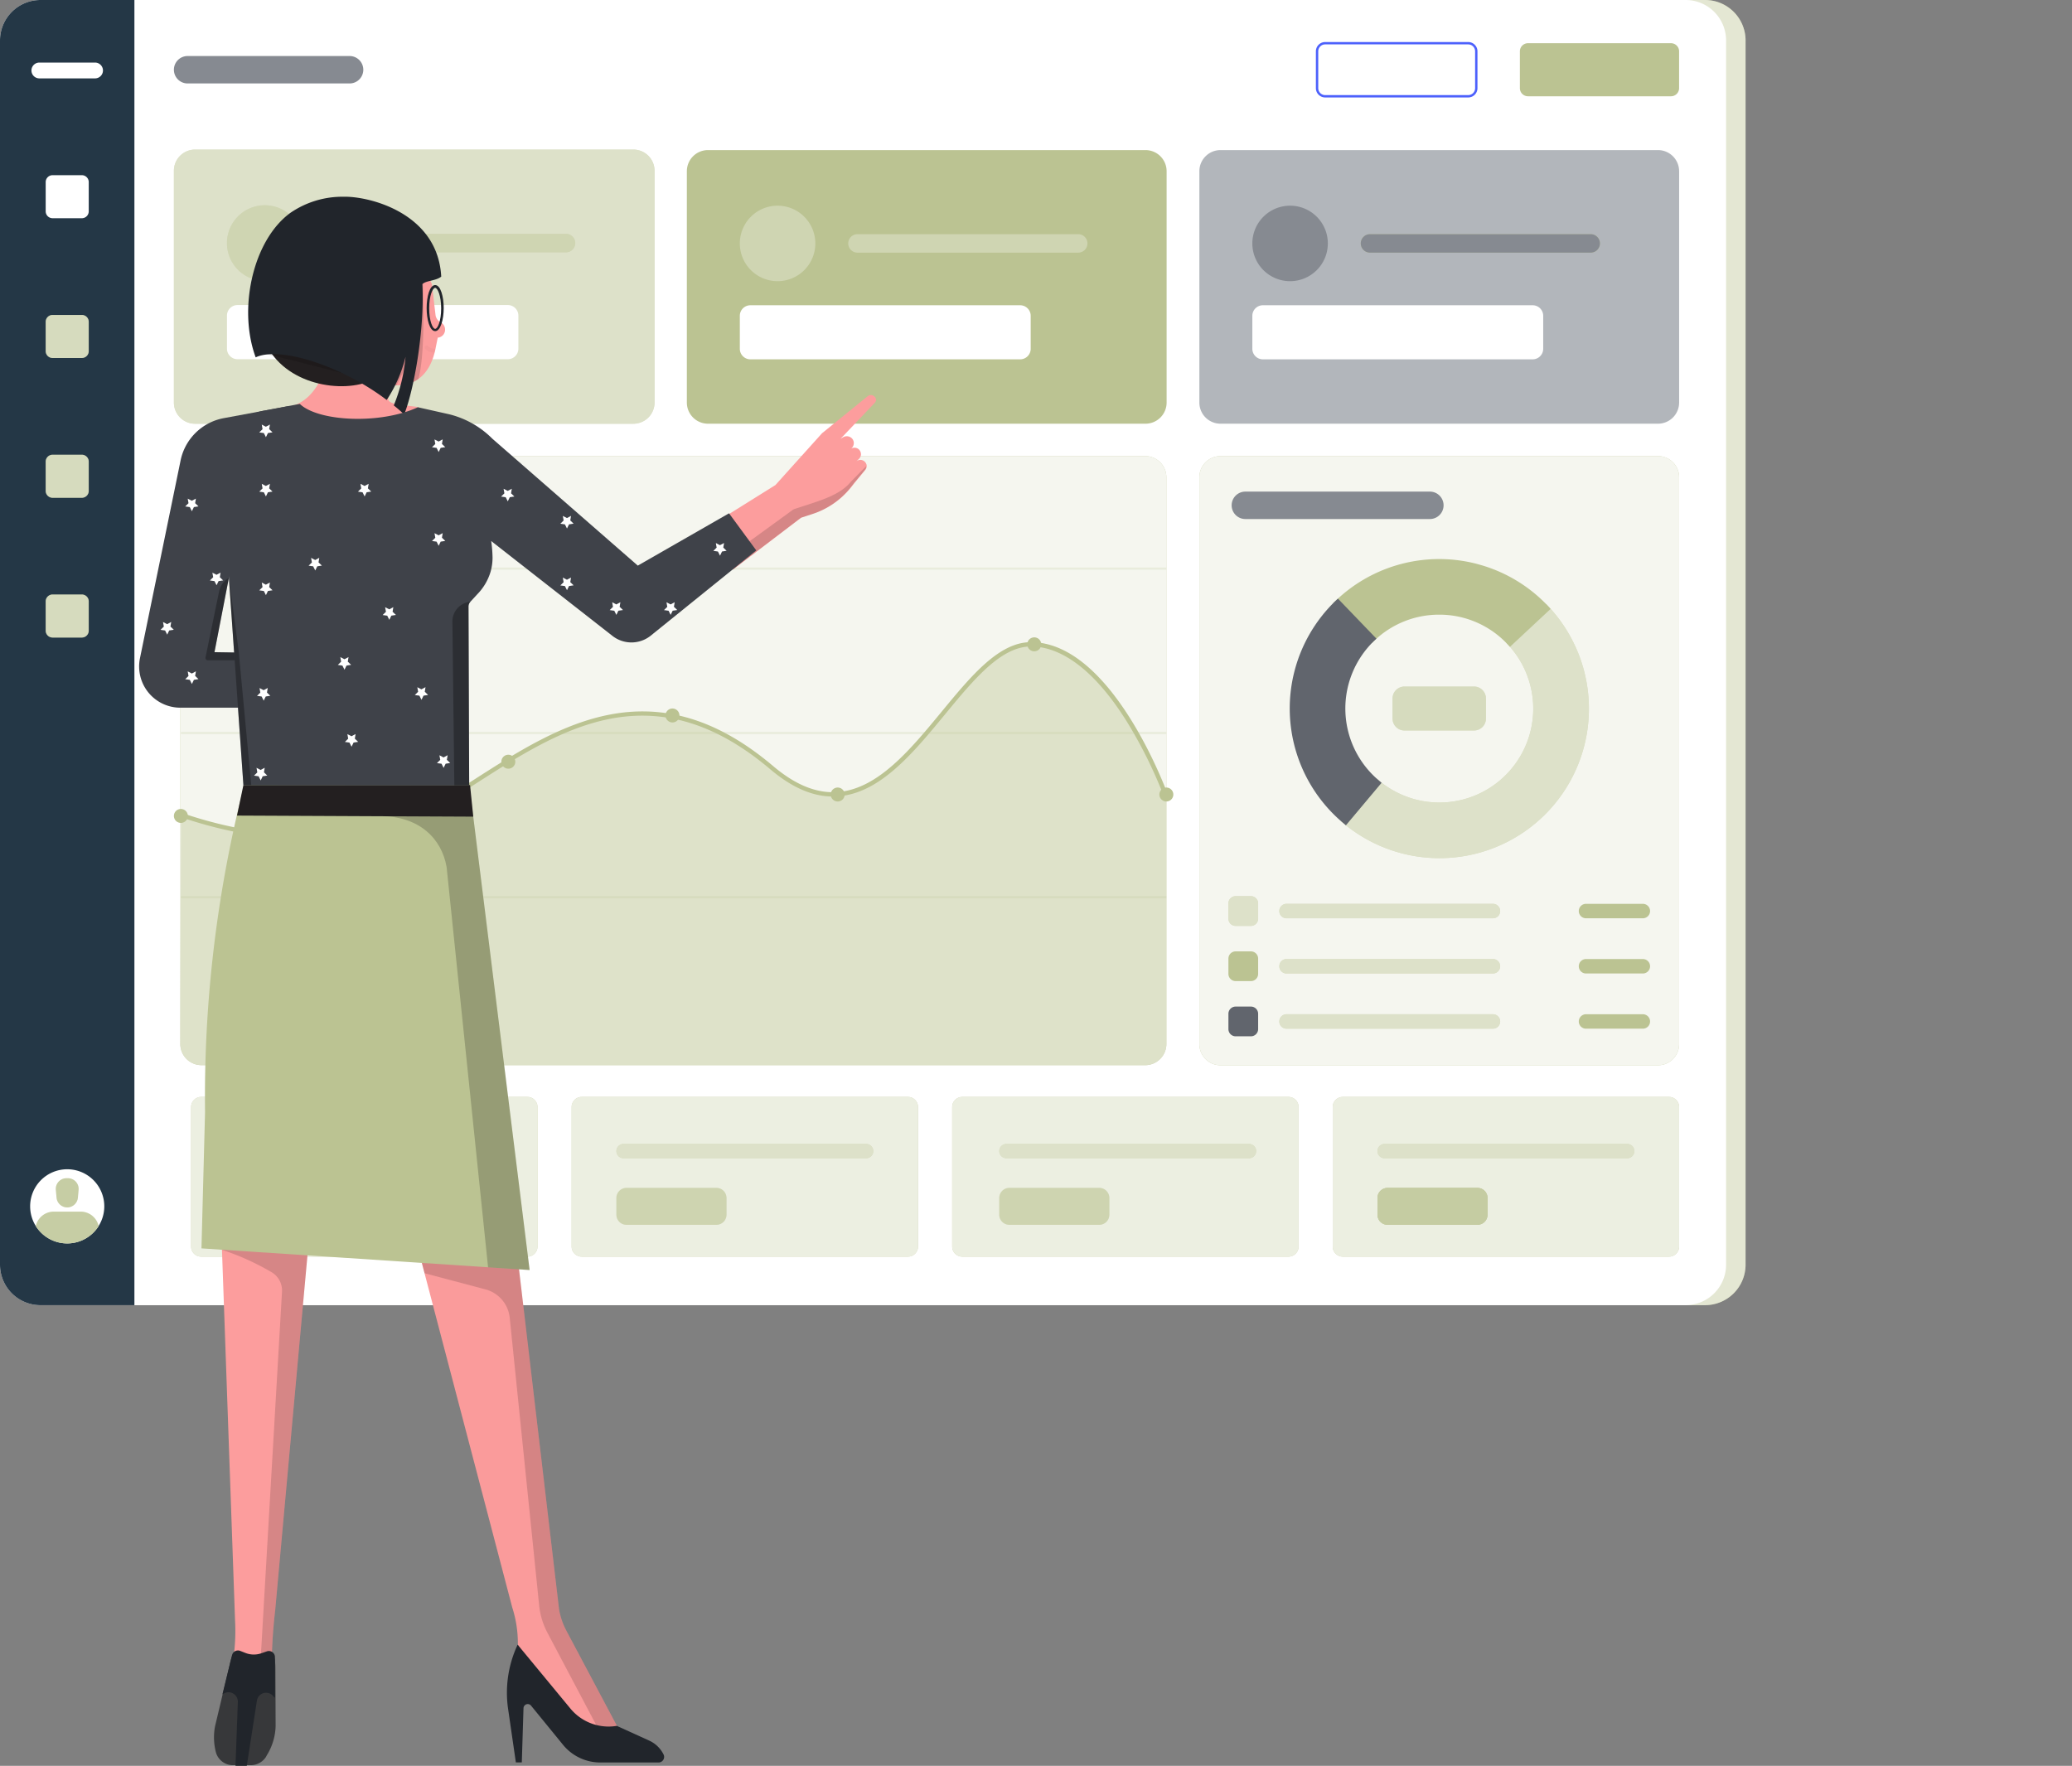 <svg xmlns="http://www.w3.org/2000/svg" width="879.32" height="749.46" viewBox="0 0 879.32 749.46">
  <rect x="0" y="0" width="879.32" height="749.46" fill="#808080" stroke="none"/>
  <g id="Group_15" data-name="Group 15" transform="translate(-314.232 -3982.434)">
    <g id="Complex_dashboard" data-name="Complex dashboard" transform="translate(-109.088 3671.684)">
      <path id="Path_51" data-name="Path 51" d="M925.87,989.12h0Z" fill="#b2b6bb"/>
      <path id="Path_60" data-name="Path 60" d="M1246.49,1059.51h0Z" fill="#dadddf"/>
      <path id="Path_84" data-name="Path 84" d="M1146.93,310.75H448.77a17.18,17.18,0,0,0-17.18,17.18V847.51a17.18,17.18,0,0,0,17.18,17.18h698.16a17.179,17.179,0,0,0,17.18-17.18V327.93A17.179,17.179,0,0,0,1146.93,310.75Z" fill="#bbc392"/>
      <path id="Path_85" data-name="Path 85" d="M1146.93,310.75H448.77a17.18,17.18,0,0,0-17.18,17.18V847.51a17.18,17.18,0,0,0,17.18,17.18h698.16a17.179,17.179,0,0,0,17.18-17.18V327.93A17.179,17.179,0,0,0,1146.93,310.75Z" fill="#fff" opacity="0.6"/>
      <path id="Path_86" data-name="Path 86" d="M1138.66,310.75H440.5a17.18,17.18,0,0,0-17.18,17.18V847.51a17.18,17.18,0,0,0,17.18,17.18h698.16a17.179,17.179,0,0,0,17.18-17.18V327.93A17.179,17.179,0,0,0,1138.66,310.75Z" fill="#fff"/>
      <path id="Path_87" data-name="Path 87" d="M440.5,310.75h39.86V864.7H440.5a17.18,17.18,0,0,1-17.18-17.18V327.93a17.18,17.18,0,0,1,17.18-17.18Z" fill="#243746"/>
      <path id="Path_88" data-name="Path 88" d="M463.66,337.309H440.02a3.355,3.355,0,1,0,0,6.71h23.64a3.355,3.355,0,1,0,0-6.71Z" fill="#fff"/>
      <path id="Path_89" data-name="Path 89" d="M458.05,385.1H445.64a2.93,2.93,0,0,0-2.93,2.93v12.41a2.93,2.93,0,0,0,2.93,2.93h12.41a2.93,2.93,0,0,0,2.93-2.93V388.03A2.93,2.93,0,0,0,458.05,385.1Z" fill="#fff"/>
      <path id="Path_90" data-name="Path 90" d="M458.05,444.42H445.64a2.93,2.93,0,0,0-2.93,2.93v12.41a2.93,2.93,0,0,0,2.93,2.93h12.41a2.93,2.93,0,0,0,2.93-2.93V447.35A2.93,2.93,0,0,0,458.05,444.42Z" fill="#bbc392"/>
      <path id="Path_91" data-name="Path 91" d="M458.05,503.75H445.64a2.93,2.93,0,0,0-2.93,2.93v12.41a2.93,2.93,0,0,0,2.93,2.93h12.41a2.93,2.93,0,0,0,2.93-2.93V506.68A2.93,2.93,0,0,0,458.05,503.75Z" fill="#bbc392"/>
      <path id="Path_92" data-name="Path 92" d="M458.05,563.068H445.64a2.93,2.93,0,0,0-2.93,2.93v12.41a2.93,2.93,0,0,0,2.93,2.93h12.41a2.93,2.93,0,0,0,2.93-2.93V566A2.93,2.93,0,0,0,458.05,563.068Z" fill="#bbc392"/>
      <path id="Path_93" data-name="Path 93" d="M458.05,444.42H445.64a2.93,2.93,0,0,0-2.93,2.93v12.41a2.93,2.93,0,0,0,2.93,2.93h12.41a2.93,2.93,0,0,0,2.93-2.93V447.35A2.93,2.93,0,0,0,458.05,444.42Z" fill="#fff" opacity="0.4"/>
      <path id="Path_94" data-name="Path 94" d="M458.05,503.75H445.64a2.93,2.93,0,0,0-2.93,2.93v12.41a2.93,2.93,0,0,0,2.93,2.93h12.41a2.93,2.93,0,0,0,2.93-2.93V506.68A2.93,2.93,0,0,0,458.05,503.75Z" fill="#fff" opacity="0.4"/>
      <path id="Path_95" data-name="Path 95" d="M458.05,563.068H445.64a2.93,2.93,0,0,0-2.93,2.93v12.41a2.93,2.93,0,0,0,2.93,2.93h12.41a2.93,2.93,0,0,0,2.93-2.93V566A2.93,2.93,0,0,0,458.05,563.068Z" fill="#fff" opacity="0.4"/>
      <path id="Path_96" data-name="Path 96" d="M571.68,334.529H502.94a5.82,5.82,0,0,0,0,11.64h68.74a5.82,5.82,0,1,0,0-11.64Z" fill="#868a91"/>
      <path id="Path_97" data-name="Path 97" d="M1132.46,329.09h-60.69a3.44,3.44,0,0,0-3.44,3.44v15.64a3.44,3.44,0,0,0,3.44,3.44h60.69a3.44,3.44,0,0,0,3.44-3.44V332.53A3.44,3.44,0,0,0,1132.46,329.09Z" fill="#bbc392"/>
      <path id="Path_98" data-name="Path 98" d="M1046.39,329.09H985.7a3.44,3.44,0,0,0-3.44,3.44v15.64a3.44,3.44,0,0,0,3.44,3.44h60.689a3.44,3.44,0,0,0,3.44-3.44V332.53A3.44,3.44,0,0,0,1046.39,329.09Z" fill="none" stroke="#4d61fc" stroke-miterlimit="10" stroke-width="1"/>
      <path id="Path_99" data-name="Path 99" d="M467.58,822.745a15.735,15.735,0,1,0-15.735,15.735A15.735,15.735,0,0,0,467.58,822.745Z" fill="#fff"/>
      <path id="Path_100" data-name="Path 100" d="M451.85,823.208a4.552,4.552,0,0,1-4.53-4.12l-.3-3.27a4.54,4.54,0,0,1,4.52-5h.61a4.539,4.539,0,0,1,4.52,5l-.3,3.27a4.548,4.548,0,0,1-4.52,4.12Z" fill="#bbc392"/>
      <path id="Path_101" data-name="Path 101" d="M465.171,831.12a15.058,15.058,0,0,1-2.2,2.76,15.729,15.729,0,0,1-24.45-2.76,7.81,7.81,0,0,1,7.63-6.12h11.39a7.813,7.813,0,0,1,7.63,6.12Z" fill="#bbc392"/>
      <g id="Group_9" data-name="Group 9" opacity="0.4">
        <path id="Path_102" data-name="Path 102" d="M451.85,823.208a4.552,4.552,0,0,1-4.53-4.12l-.3-3.27a4.54,4.54,0,0,1,4.52-5h.61a4.539,4.539,0,0,1,4.52,5l-.3,3.27a4.548,4.548,0,0,1-4.52,4.12Z" fill="#fff" opacity="0.4"/>
        <path id="Path_103" data-name="Path 103" d="M465.171,831.118a15.058,15.058,0,0,1-2.2,2.76,15.729,15.729,0,0,1-24.45-2.76,7.81,7.81,0,0,1,7.63-6.12h11.39a7.813,7.813,0,0,1,7.63,6.12Z" fill="#fff" opacity="0.4"/>
      </g>
      <path id="Path_104" data-name="Path 104" d="M692.11,374.24h-186a8.99,8.99,0,0,0-8.99,8.99V481.6a8.99,8.99,0,0,0,8.99,8.99h186a8.99,8.99,0,0,0,8.99-8.99V383.23A8.99,8.99,0,0,0,692.11,374.24Z" fill="#bbc392"/>
      <path id="Path_105" data-name="Path 105" d="M692.11,374.24h-186a8.99,8.99,0,0,0-8.99,8.99V481.6a8.99,8.99,0,0,0,8.99,8.99h186a8.99,8.99,0,0,0,8.99-8.99V383.23A8.99,8.99,0,0,0,692.11,374.24Z" fill="#fff" opacity="0.5"/>
      <path id="Path_106" data-name="Path 106" d="M638.821,440.219H524.131a4.49,4.49,0,0,0-4.49,4.49v14.01a4.49,4.49,0,0,0,4.49,4.49h114.69a4.49,4.49,0,0,0,4.49-4.49v-14.01A4.49,4.49,0,0,0,638.821,440.219Z" fill="#fff"/>
      <path id="Path_107" data-name="Path 107" d="M663.51,409.988H569.67a3.93,3.93,0,0,0,0,7.86h93.84a3.93,3.93,0,0,0,0-7.86Z" fill="#bbc392"/>
      <path id="Path_108" data-name="Path 108" d="M663.51,409.988H569.67a3.93,3.93,0,0,0,0,7.86h93.84a3.93,3.93,0,0,0,0-7.86Z" fill="#fff" opacity="0.3"/>
      <path id="Path_109" data-name="Path 109" d="M535.691,429.969a16.05,16.05,0,1,0-16.05-16.05A16.05,16.05,0,0,0,535.691,429.969Z" fill="#bbc392"/>
      <path id="Path_110" data-name="Path 110" d="M535.691,429.969a16.05,16.05,0,1,0-16.05-16.05A16.05,16.05,0,0,0,535.691,429.969Z" fill="#fff" opacity="0.3"/>
      <path id="Path_111" data-name="Path 111" d="M909.441,374.449H723.781a8.97,8.97,0,0,0-8.97,8.97v98.19a8.97,8.97,0,0,0,8.97,8.97h185.66a8.97,8.97,0,0,0,8.97-8.97v-98.19A8.97,8.97,0,0,0,909.441,374.449Z" fill="#bbc392"/>
      <path id="Path_112" data-name="Path 112" d="M856.25,440.309H741.77a4.48,4.48,0,0,0-4.48,4.48v13.99a4.48,4.48,0,0,0,4.48,4.48H856.25a4.48,4.48,0,0,0,4.48-4.48v-13.99A4.48,4.48,0,0,0,856.25,440.309Z" fill="#fff"/>
      <path id="Path_113" data-name="Path 113" d="M880.891,410.139h-93.67a3.92,3.92,0,0,0,0,7.84h93.67a3.92,3.92,0,0,0,0-7.84Z" fill="#bbc392"/>
      <path id="Path_114" data-name="Path 114" d="M880.891,410.139h-93.67a3.92,3.92,0,0,0,0,7.84h93.67a3.92,3.92,0,0,0,0-7.84Z" fill="#fff" opacity="0.3"/>
      <path id="Path_115" data-name="Path 115" d="M753.31,430.089a16.02,16.02,0,1,0-16.02-16.02A16.02,16.02,0,0,0,753.31,430.089Z" fill="#bbc392"/>
      <path id="Path_116" data-name="Path 116" d="M753.31,430.089a16.02,16.02,0,1,0-16.02-16.02A16.02,16.02,0,0,0,753.31,430.089Z" fill="#fff" opacity="0.3"/>
      <path id="Path_117" data-name="Path 117" d="M1126.94,374.449H941.281a8.97,8.97,0,0,0-8.97,8.97v98.19a8.97,8.97,0,0,0,8.97,8.97H1126.94a8.973,8.973,0,0,0,8.97-8.97v-98.19A8.973,8.973,0,0,0,1126.94,374.449Z" fill="#b2b6bb"/>
      <path id="Path_118" data-name="Path 118" d="M1073.75,440.309H959.27a4.48,4.48,0,0,0-4.48,4.48v13.99a4.48,4.48,0,0,0,4.48,4.48h114.48a4.483,4.483,0,0,0,4.48-4.48v-13.99A4.482,4.482,0,0,0,1073.75,440.309Z" fill="#fff"/>
      <path id="Path_119" data-name="Path 119" d="M1098.39,410.139h-93.67a3.92,3.92,0,0,0,0,7.84h93.67a3.92,3.92,0,1,0,0-7.84Z" fill="#bbc392"/>
      <path id="Path_120" data-name="Path 120" d="M1098.39,410.139h-93.67a3.92,3.92,0,0,0,0,7.84h93.67a3.92,3.92,0,1,0,0-7.84Z" fill="#868a91"/>
      <path id="Path_121" data-name="Path 121" d="M970.81,430.089a16.02,16.02,0,1,0-16.02-16.02A16.02,16.02,0,0,0,970.81,430.089Z" fill="#868a91"/>
      <path id="Path_122" data-name="Path 122" d="M1126.94,504.33H941.281a8.97,8.97,0,0,0-8.97,8.97V753.9a8.97,8.97,0,0,0,8.97,8.97H1126.94a8.973,8.973,0,0,0,8.97-8.97V513.3A8.973,8.973,0,0,0,1126.94,504.33Z" fill="#bbc392"/>
      <path id="Path_123" data-name="Path 123" d="M1126.94,504.33H941.281a8.97,8.97,0,0,0-8.97,8.97V753.9a8.97,8.97,0,0,0,8.97,8.97H1126.94a8.973,8.973,0,0,0,8.97-8.97V513.3A8.973,8.973,0,0,0,1126.94,504.33Z" fill="#fff" opacity="0.85"/>
      <path id="Path_124" data-name="Path 124" d="M1080.47,568.18l-.92-1-17.24,16.09.92,1a39.85,39.85,0,0,1-54.64,57.82l-1-.87-15.079,18.11,1,.87a63.429,63.429,0,0,0,87-92Z" fill="#bbc392"/>
      <path id="Path_125" data-name="Path 125" d="M1080.47,568.18l-.92-1-17.24,16.09.92,1a39.85,39.85,0,0,1-54.64,57.82l-1-.87-15.079,18.11,1,.87a63.429,63.429,0,0,0,87-92Z" fill="#fff" opacity="0.5"/>
      <path id="Path_126" data-name="Path 126" d="M1080.47,568.179a63.242,63.242,0,0,0-28-17.42h0l-1.3-.37-1.28-.36a63.409,63.409,0,0,0-59.8,15.75l-1,.93,16.35,17,1-.94a39.636,39.636,0,0,1,27.64-11.14,39.566,39.566,0,0,1,29.11,12.66l.93,1,17.24-16.09Z" fill="#bbc392"/>
      <path id="Path_127" data-name="Path 127" d="M1008.59,642.088a39.892,39.892,0,0,1-2.13-59.34l1-.93-16.349-17-1,.94a63.4,63.4,0,0,0,3.39,94.42l1,.86L1009.63,643Z" fill="#61656d"/>
      <path id="Path_128" data-name="Path 128" d="M1048.86,602.139h-29.5a5.07,5.07,0,0,0-5.07,5.07v8.51a5.07,5.07,0,0,0,5.07,5.07h29.5a5.07,5.07,0,0,0,5.07-5.07v-8.51A5.07,5.07,0,0,0,1048.86,602.139Z" fill="#bbc392"/>
      <path id="Path_129" data-name="Path 129" d="M1048.86,602.139h-29.5a5.07,5.07,0,0,0-5.07,5.07v8.51a5.07,5.07,0,0,0,5.07,5.07h29.5a5.07,5.07,0,0,0,5.07-5.07v-8.51A5.07,5.07,0,0,0,1048.86,602.139Z" fill="#fff" opacity="0.4"/>
      <path id="Path_130" data-name="Path 130" d="M647.14,776.309H508.71a4.29,4.29,0,0,0-4.29,4.29v59.21a4.29,4.29,0,0,0,4.29,4.29H647.14a4.29,4.29,0,0,0,4.29-4.29V780.6A4.29,4.29,0,0,0,647.14,776.309Z" fill="#bbc392"/>
      <path id="Path_131" data-name="Path 131" d="M808.63,776.309H670.2a4.29,4.29,0,0,0-4.29,4.29v59.21a4.29,4.29,0,0,0,4.29,4.29H808.63a4.29,4.29,0,0,0,4.29-4.29V780.6A4.29,4.29,0,0,0,808.63,776.309Z" fill="#bbc392"/>
      <path id="Path_132" data-name="Path 132" d="M970.13,776.309H831.7a4.29,4.29,0,0,0-4.29,4.29v59.21a4.29,4.29,0,0,0,4.29,4.29H970.13a4.29,4.29,0,0,0,4.29-4.29V780.6A4.29,4.29,0,0,0,970.13,776.309Z" fill="#bbc392"/>
      <path id="Path_133" data-name="Path 133" d="M1131.62,776.309H993.19a4.29,4.29,0,0,0-4.29,4.29v59.21a4.29,4.29,0,0,0,4.29,4.29h138.43a4.29,4.29,0,0,0,4.29-4.29V780.6A4.289,4.289,0,0,0,1131.62,776.309Z" fill="#bbc392"/>
      <g id="Group_10" data-name="Group 10" opacity="0.85">
        <path id="Path_134" data-name="Path 134" d="M647.14,776.309H508.71a4.29,4.29,0,0,0-4.29,4.29v59.21a4.29,4.29,0,0,0,4.29,4.29H647.14a4.29,4.29,0,0,0,4.29-4.29V780.6A4.29,4.29,0,0,0,647.14,776.309Z" fill="#fff" opacity="0.85"/>
      </g>
      <g id="Group_11" data-name="Group 11" opacity="0.85">
        <path id="Path_135" data-name="Path 135" d="M808.63,776.309H670.2a4.29,4.29,0,0,0-4.29,4.29v59.21a4.29,4.29,0,0,0,4.29,4.29H808.63a4.29,4.29,0,0,0,4.29-4.29V780.6A4.29,4.29,0,0,0,808.63,776.309Z" fill="#fff" opacity="0.85"/>
      </g>
      <g id="Group_12" data-name="Group 12" opacity="0.85">
        <path id="Path_136" data-name="Path 136" d="M970.13,776.309H831.7a4.29,4.29,0,0,0-4.29,4.29v59.21a4.29,4.29,0,0,0,4.29,4.29H970.13a4.29,4.29,0,0,0,4.29-4.29V780.6A4.29,4.29,0,0,0,970.13,776.309Z" fill="#fff" opacity="0.85"/>
      </g>
      <g id="Group_13" data-name="Group 13" opacity="0.85">
        <path id="Path_137" data-name="Path 137" d="M1131.62,776.309H993.19a4.29,4.29,0,0,0-4.29,4.29v59.21a4.29,4.29,0,0,0,4.29,4.29h138.43a4.29,4.29,0,0,0,4.29-4.29V780.6A4.289,4.289,0,0,0,1131.62,776.309Z" fill="#fff" opacity="0.85"/>
      </g>
      <path id="Path_138" data-name="Path 138" d="M909.33,504.33H508.83a8.97,8.97,0,0,0-8.97,8.97V753.84a8.97,8.97,0,0,0,8.97,8.97h400.5a8.97,8.97,0,0,0,8.97-8.97V513.3A8.97,8.97,0,0,0,909.33,504.33Z" fill="#bbc392"/>
      <path id="Path_139" data-name="Path 139" d="M909.33,504.33H508.83a8.97,8.97,0,0,0-8.97,8.97V753.84a8.97,8.97,0,0,0,8.97,8.97h400.5a8.97,8.97,0,0,0,8.97-8.97V513.3A8.97,8.97,0,0,0,909.33,504.33Z" fill="#fff" opacity="0.85"/>
      <path id="Path_140" data-name="Path 140" d="M918.3,691.109H500.08v.91H918.3Z" fill="#bbc392" opacity="0.2"/>
      <path id="Path_141" data-name="Path 141" d="M918.3,621.379H500.08v.91H918.3Z" fill="#bbc392" opacity="0.2"/>
      <path id="Path_142" data-name="Path 142" d="M918.3,551.639H500.08v.91H918.3Z" fill="#bbc392" opacity="0.2"/>
      <path id="Path_143" data-name="Path 143" d="M500.08,656.619s59.17,22.06,101.29,0,87.59-72.4,149.44-20.06c51.44,43.54,75.89-52.34,110-52.34s57.5,64.7,57.5,64.7v104.92a9,9,0,0,1-9,9H508.84a9,9,0,0,1-9-9Z" fill="#bbc392" opacity="0.4"/>
      <path id="Path_144" data-name="Path 144" d="M556.211,667.329a158.6,158.6,0,0,1-21.41-1.53,182.76,182.76,0,0,1-35-8.33l.64-1.71a181.8,181.8,0,0,0,34.65,8.24c18.16,2.49,44.32,3.1,65.86-8.18,7.86-4.12,15.74-9.16,24.07-14.5,35.45-22.69,75.62-48.41,126.38-5.45,9.72,8.22,18.84,11.82,27.9,11,16.81-1.51,30.45-18.07,43.65-34.08,12.5-15.16,24.3-29.49,37.85-29.49,34.34,0,57.39,62.65,58.36,65.31l-1.72.62a193.587,193.587,0,0,0-15.9-32.2c-16.49-26.37-31.26-31.9-40.74-31.9-12.69,0-24.22,14-36.44,28.83-13.43,16.3-27.32,33.15-44.9,34.73-9.55.86-19.13-2.88-29.24-11.43-22.22-18.81-44.22-25.86-67.38-21.54-20.41,3.81-38.93,15.67-56.83,27.13-8.37,5.36-16.28,10.42-24.21,14.57C592.491,662.3,577.681,667.329,556.211,667.329Z" fill="#bbc392"/>
      <path id="Path_145" data-name="Path 145" d="M708.7,617.379a2.96,2.96,0,1,0-2.96-2.96A2.96,2.96,0,0,0,708.7,617.379Z" fill="#bbc392"/>
      <path id="Path_146" data-name="Path 146" d="M778.82,650.92a2.96,2.96,0,1,0-2.96-2.96A2.96,2.96,0,0,0,778.82,650.92Z" fill="#bbc392"/>
      <path id="Path_147" data-name="Path 147" d="M862.24,587.18a2.96,2.96,0,1,0-2.96-2.96A2.96,2.96,0,0,0,862.24,587.18Z" fill="#bbc392"/>
      <path id="Path_148" data-name="Path 148" d="M639.05,637a2.96,2.96,0,1,0-2.96-2.96A2.96,2.96,0,0,0,639.05,637Z" fill="#bbc392"/>
      <path id="Path_149" data-name="Path 149" d="M569.6,668.619a2.96,2.96,0,1,0-2.96-2.96A2.96,2.96,0,0,0,569.6,668.619Z" fill="#bbc392"/>
      <path id="Path_150" data-name="Path 150" d="M500.08,660.01a2.96,2.96,0,1,0-2.96-2.96A2.96,2.96,0,0,0,500.08,660.01Z" fill="#bbc392"/>
      <path id="Path_151" data-name="Path 151" d="M918.3,650.92a2.96,2.96,0,1,0-2.96-2.96A2.96,2.96,0,0,0,918.3,650.92Z" fill="#bbc392"/>
      <path id="Path_152" data-name="Path 152" d="M643.271,519.4H518.341a5.82,5.82,0,0,0,0,11.64h124.93a5.82,5.82,0,0,0,0-11.64Z" fill="#868a91"/>
      <path id="Path_153" data-name="Path 153" d="M1030.13,519.4h-78.3a5.82,5.82,0,0,0,0,11.64h78.3a5.82,5.82,0,0,0,0-11.64Z" fill="#868a91"/>
      <path id="Path_154" data-name="Path 154" d="M954.2,691.109h-6.51a3.05,3.05,0,0,0-3.05,3.05v6.51a3.049,3.049,0,0,0,3.05,3.05h6.51a3.05,3.05,0,0,0,3.05-3.05v-6.51A3.051,3.051,0,0,0,954.2,691.109Z" fill="#bbc392"/>
      <path id="Path_155" data-name="Path 155" d="M954.2,691.109h-6.51a3.05,3.05,0,0,0-3.05,3.05v6.51a3.049,3.049,0,0,0,3.05,3.05h6.51a3.05,3.05,0,0,0,3.05-3.05v-6.51A3.051,3.051,0,0,0,954.2,691.109Z" fill="#fff" opacity="0.5"/>
      <path id="Path_156" data-name="Path 156" d="M954.2,714.539h-6.51a3.05,3.05,0,0,0-3.05,3.05v6.51a3.049,3.049,0,0,0,3.05,3.05h6.51a3.05,3.05,0,0,0,3.05-3.05v-6.51A3.051,3.051,0,0,0,954.2,714.539Z" fill="#bbc392"/>
      <path id="Path_157" data-name="Path 157" d="M954.2,737.969h-6.51a3.049,3.049,0,0,0-3.05,3.05v6.51a3.05,3.05,0,0,0,3.05,3.05h6.51a3.051,3.051,0,0,0,3.05-3.05v-6.51A3.05,3.05,0,0,0,954.2,737.969Z" fill="#61656d"/>
      <path id="Path_158" data-name="Path 158" d="M1056.9,694.359H969.3a3.06,3.06,0,0,0-3.06,3.06v.01a3.06,3.06,0,0,0,3.06,3.06h87.6a3.06,3.06,0,0,0,3.06-3.06v-.01A3.06,3.06,0,0,0,1056.9,694.359Z" fill="#bbc392"/>
      <path id="Path_159" data-name="Path 159" d="M1056.9,717.789H969.3a3.06,3.06,0,0,0-3.06,3.06v.01a3.06,3.06,0,0,0,3.06,3.06h87.6a3.06,3.06,0,0,0,3.06-3.06v-.01A3.06,3.06,0,0,0,1056.9,717.789Z" fill="#bbc392"/>
      <path id="Path_160" data-name="Path 160" d="M1056.9,741.219H969.3a3.06,3.06,0,0,0-3.06,3.06v.01a3.06,3.06,0,0,0,3.06,3.06h87.6a3.06,3.06,0,0,0,3.06-3.06v-.01A3.06,3.06,0,0,0,1056.9,741.219Z" fill="#bbc392"/>
      <path id="Path_161" data-name="Path 161" d="M1056.9,694.359H969.3a3.06,3.06,0,0,0-3.06,3.06v.01a3.06,3.06,0,0,0,3.06,3.06h87.6a3.06,3.06,0,0,0,3.06-3.06v-.01A3.06,3.06,0,0,0,1056.9,694.359Z" fill="#fff" opacity="0.5"/>
      <path id="Path_162" data-name="Path 162" d="M1056.9,717.789H969.3a3.06,3.06,0,0,0-3.06,3.06v.01a3.06,3.06,0,0,0,3.06,3.06h87.6a3.06,3.06,0,0,0,3.06-3.06v-.01A3.06,3.06,0,0,0,1056.9,717.789Z" fill="#fff" opacity="0.5"/>
      <path id="Path_163" data-name="Path 163" d="M1056.9,741.219H969.3a3.06,3.06,0,0,0-3.06,3.06v.01a3.06,3.06,0,0,0,3.06,3.06h87.6a3.06,3.06,0,0,0,3.06-3.06v-.01A3.06,3.06,0,0,0,1056.9,741.219Z" fill="#fff" opacity="0.5"/>
      <path id="Path_164" data-name="Path 164" d="M1120.52,694.359h-24.13a3.06,3.06,0,0,0-3.06,3.06v.01a3.06,3.06,0,0,0,3.06,3.06h24.13a3.06,3.06,0,0,0,3.06-3.06v-.01A3.06,3.06,0,0,0,1120.52,694.359Z" fill="#bbc392"/>
      <path id="Path_165" data-name="Path 165" d="M1120.52,717.789h-24.13a3.06,3.06,0,0,0-3.06,3.06v.01a3.06,3.06,0,0,0,3.06,3.06h24.13a3.06,3.06,0,0,0,3.06-3.06v-.01A3.06,3.06,0,0,0,1120.52,717.789Z" fill="#bbc392"/>
      <path id="Path_166" data-name="Path 166" d="M1120.52,741.219h-24.13a3.06,3.06,0,0,0-3.06,3.06v.01a3.06,3.06,0,0,0,3.06,3.06h24.13a3.06,3.06,0,0,0,3.06-3.06v-.01A3.06,3.06,0,0,0,1120.52,741.219Z" fill="#bbc392"/>
      <path id="Path_167" data-name="Path 167" d="M625.19,796.27H522.23a3.03,3.03,0,0,0,0,6.06H625.19a3.03,3.03,0,0,0,0-6.06Z" fill="#bbc392"/>
      <path id="Path_168" data-name="Path 168" d="M561.63,814.92H523.49a4.29,4.29,0,0,0-4.29,4.29v7.08a4.29,4.29,0,0,0,4.29,4.29h38.14a4.29,4.29,0,0,0,4.29-4.29v-7.08A4.29,4.29,0,0,0,561.63,814.92Z" fill="#fff" opacity="0.15"/>
      <path id="Path_169" data-name="Path 169" d="M625.19,796.27H522.23a3.03,3.03,0,0,0,0,6.06H625.19a3.03,3.03,0,0,0,0-6.06Z" fill="#fff" opacity="0.5"/>
      <path id="Path_170" data-name="Path 170" d="M790.9,796.27H687.94a3.03,3.03,0,1,0,0,6.06H790.9a3.03,3.03,0,0,0,0-6.06Z" fill="#bbc392"/>
      <path id="Path_171" data-name="Path 171" d="M727.34,814.92H689.2a4.29,4.29,0,0,0-4.29,4.29v7.08a4.29,4.29,0,0,0,4.29,4.29h38.14a4.29,4.29,0,0,0,4.29-4.29v-7.08A4.29,4.29,0,0,0,727.34,814.92Z" fill="#fff" opacity="0.15"/>
      <path id="Path_172" data-name="Path 172" d="M790.9,796.27H687.94a3.03,3.03,0,1,0,0,6.06H790.9a3.03,3.03,0,0,0,0-6.06Z" fill="#fff" opacity="0.5"/>
      <path id="Path_173" data-name="Path 173" d="M953.381,796.27H850.421a3.03,3.03,0,1,0,0,6.06h102.96a3.03,3.03,0,1,0,0-6.06Z" fill="#bbc392"/>
      <path id="Path_174" data-name="Path 174" d="M889.821,814.92h-38.14a4.29,4.29,0,0,0-4.29,4.29v7.08a4.29,4.29,0,0,0,4.29,4.29h38.14a4.29,4.29,0,0,0,4.29-4.29v-7.08A4.29,4.29,0,0,0,889.821,814.92Z" fill="#fff" opacity="0.15"/>
      <path id="Path_175" data-name="Path 175" d="M953.381,796.27H850.421a3.03,3.03,0,1,0,0,6.06h102.96a3.03,3.03,0,1,0,0-6.06Z" fill="#fff" opacity="0.5"/>
      <path id="Path_176" data-name="Path 176" d="M1113.88,796.27H1010.92a3.03,3.03,0,0,0,0,6.06h102.96a3.03,3.03,0,1,0,0-6.06Z" fill="#bbc392"/>
      <path id="Path_177" data-name="Path 177" d="M1050.32,814.92h-38.14a4.29,4.29,0,0,0-4.29,4.29v7.08a4.29,4.29,0,0,0,4.29,4.29h38.14a4.29,4.29,0,0,0,4.29-4.29v-7.08A4.29,4.29,0,0,0,1050.32,814.92Z" fill="#bbc392"/>
      <path id="Path_178" data-name="Path 178" d="M561.63,814.92H523.49a4.29,4.29,0,0,0-4.29,4.29v7.08a4.29,4.29,0,0,0,4.29,4.29h38.14a4.29,4.29,0,0,0,4.29-4.29v-7.08A4.29,4.29,0,0,0,561.63,814.92Z" fill="#bbc392"/>
      <path id="Path_179" data-name="Path 179" d="M727.34,814.92H689.2a4.29,4.29,0,0,0-4.29,4.29v7.08a4.29,4.29,0,0,0,4.29,4.29h38.14a4.29,4.29,0,0,0,4.29-4.29v-7.08A4.29,4.29,0,0,0,727.34,814.92Z" fill="#bbc392"/>
      <path id="Path_180" data-name="Path 180" d="M889.821,814.92h-38.14a4.29,4.29,0,0,0-4.29,4.29v7.08a4.29,4.29,0,0,0,4.29,4.29h38.14a4.29,4.29,0,0,0,4.29-4.29v-7.08A4.29,4.29,0,0,0,889.821,814.92Z" fill="#bbc392"/>
      <path id="Path_181" data-name="Path 181" d="M1050.32,814.92h-38.14a4.29,4.29,0,0,0-4.29,4.29v7.08a4.29,4.29,0,0,0,4.29,4.29h38.14a4.29,4.29,0,0,0,4.29-4.29v-7.08A4.29,4.29,0,0,0,1050.32,814.92Z" fill="#bbc392"/>
      <path id="Path_182" data-name="Path 182" d="M561.63,814.92H523.49a4.29,4.29,0,0,0-4.29,4.29v7.08a4.29,4.29,0,0,0,4.29,4.29h38.14a4.29,4.29,0,0,0,4.29-4.29v-7.08A4.29,4.29,0,0,0,561.63,814.92Z" fill="#fff" opacity="0.15"/>
      <path id="Path_183" data-name="Path 183" d="M727.34,814.92H689.2a4.29,4.29,0,0,0-4.29,4.29v7.08a4.29,4.29,0,0,0,4.29,4.29h38.14a4.29,4.29,0,0,0,4.29-4.29v-7.08A4.29,4.29,0,0,0,727.34,814.92Z" fill="#fff" opacity="0.15"/>
      <path id="Path_184" data-name="Path 184" d="M889.821,814.92h-38.14a4.29,4.29,0,0,0-4.29,4.29v7.08a4.29,4.29,0,0,0,4.29,4.29h38.14a4.29,4.29,0,0,0,4.29-4.29v-7.08A4.29,4.29,0,0,0,889.821,814.92Z" fill="#fff" opacity="0.15"/>
      <path id="Path_185" data-name="Path 185" d="M561.63,814.92H523.49a4.29,4.29,0,0,0-4.29,4.29v7.08a4.29,4.29,0,0,0,4.29,4.29h38.14a4.29,4.29,0,0,0,4.29-4.29v-7.08A4.29,4.29,0,0,0,561.63,814.92Z" fill="#fff" opacity="0.15"/>
      <path id="Path_186" data-name="Path 186" d="M727.34,814.92H689.2a4.29,4.29,0,0,0-4.29,4.29v7.08a4.29,4.29,0,0,0,4.29,4.29h38.14a4.29,4.29,0,0,0,4.29-4.29v-7.08A4.29,4.29,0,0,0,727.34,814.92Z" fill="#fff" opacity="0.15"/>
      <path id="Path_187" data-name="Path 187" d="M889.821,814.92h-38.14a4.29,4.29,0,0,0-4.29,4.29v7.08a4.29,4.29,0,0,0,4.29,4.29h38.14a4.29,4.29,0,0,0,4.29-4.29v-7.08A4.29,4.29,0,0,0,889.821,814.92Z" fill="#fff" opacity="0.15"/>
      <path id="Path_188" data-name="Path 188" d="M1050.32,814.92h-38.14a4.29,4.29,0,0,0-4.29,4.29v7.08a4.29,4.29,0,0,0,4.29,4.29h38.14a4.29,4.29,0,0,0,4.29-4.29v-7.08A4.29,4.29,0,0,0,1050.32,814.92Z" fill="#fff" opacity="0.15"/>
      <path id="Path_189" data-name="Path 189" d="M1113.88,796.27H1010.92a3.03,3.03,0,0,0,0,6.06h102.96a3.03,3.03,0,1,0,0-6.06Z" fill="#fff" opacity="0.5"/>
      <path id="Path_206" data-name="Path 206" d="M558.21,795.059l-4.29,47.19-13.84,152.24a215.257,215.257,0,0,0-1.46,23v5.14l.18,11.24a9.137,9.137,0,0,1-9.17,8.81H528.1a9.2,9.2,0,0,1-3.792-.84,9.1,9.1,0,0,1-3.11-2.32,9.2,9.2,0,0,1-2.178-7.27l2.61-13.31a82.546,82.546,0,0,0,1.44-20.5l-5.55-157.22v-.45l-1.63-46.16Z" fill="#fc9d9d"/>
      <path id="Path_207" data-name="Path 207" d="M553.92,842.25,540.08,994.49a215.765,215.765,0,0,0-1.46,23c-1.91,1.9-4.86,3.57-4.55-4.83L543,859a9,9,0,0,0-4.29-8.22,107.522,107.522,0,0,0-21.19-9.58c-1-.35-1.65-.52-1.65-.52l1.63.07Z" opacity="0.15"/>
      <path id="Path_208" data-name="Path 208" d="M533.94,1016.26c3.13,0,5.76-4,6.06-1,.1,1.08.19,2.35.19,3.52l.1,24.54a24.71,24.71,0,0,1-3.62,12.22l-.48.88a7.707,7.707,0,0,1-6.46,3.52h-7.52a7.493,7.493,0,0,1-7.24-5.38h0a25.236,25.236,0,0,1-.39-11.14l6.26-26.3c.19-1,.49-1.95.78-3,.78-2.44,3.13,2,5.86,2h6.46v.14Z" fill="#37383a"/>
      <path id="Path_209" data-name="Path 209" d="M539.78,1031.22l-.58-.68a3.893,3.893,0,0,0-1.858-1.19,3.945,3.945,0,0,0-2.207,0,3.938,3.938,0,0,0-2.785,3.19l-4.3,27.67h-4.79l1-27.18a4,4,0,0,0-4.49-4.02,3.947,3.947,0,0,0-2.06.89l4.1-16.72a2.663,2.663,0,0,1,.483-.97,2.589,2.589,0,0,1,1.88-.96,2.59,2.59,0,0,1,1.067.17l2.24.88a9.735,9.735,0,0,0,6.85.1l2.25-.78a2.619,2.619,0,0,1,1.21-.12,2.583,2.583,0,0,1,1.128.46,2.58,2.58,0,0,1,1.082,2.1v17.11Z" fill="#21252b"/>
      <path id="Path_210" data-name="Path 210" d="M612.18,450.348a3.359,3.359,0,0,1-3.13,3.71v.2l-.9,4.45-.17.83c-.07.31-.14.62-.23.91-2.38,9.09-7.86,13.85-16,13.85h-4.1l.43,5.9c.2,2.71,9.95,2.66,12.58,3.34l3.93,5.38-33.07,16.76-39.81-17.85,16.2-4.92c6.22-2.25,9.15-6.91,11.4-10.77l2.23-6.62-6.45-45,15.84-6.45h28.25l7.43,17.3,1.57,13.3a4.19,4.19,0,0,0,2.05,2.83,3.4,3.4,0,0,1,1.95,2.85Z" fill="#fc9d9d"/>
      <path id="Path_211" data-name="Path 211" d="M592.85,425.428c-2.41-19.14-19.07-24.45-37.74-18.93-19,5.65-27.39,31.31-19.25,49.53s33,22,45.55,16C592.19,466.778,595.27,444.568,592.85,425.428Z" fill="#231f20"/>
      <path id="Path_212" data-name="Path 212" d="M547.369,401.11c-15.92,11.66-22.89,38.92-15.28,59.34-1.27-1.65,57.43,14.67,59.43,13.85a68.958,68.958,0,0,0,6-13.85c-1.32,3.86-2.22,10.19-1.1,12.31.85,1.6,4.44-1.18,4.44-1.18,3-10.45,2.09-35.23,1.82-44.17C596.839,423.49,553.939,396.58,547.369,401.11Z" opacity="0.15"/>
      <path id="Path_213" data-name="Path 213" d="M546.53,401.109a39,39,0,0,1,22.47-6.86c11-.3,40.14,6.91,41.57,33.91-2.37,1.86-6.29,1.59-8,3.17,1,20.14-3.76,45.46-7.72,55.3-1.39-1.28-2.86-2.57-4.42-3.81a69.947,69.947,0,0,0,5-20.63,58.236,58.236,0,0,1-8,18.32c-18.69-14.22-45.13-23-55.6-18.09C524.25,442,530.56,412.769,546.53,401.109Z" fill="#21252b"/>
      <g id="Group_14" data-name="Group 14" opacity="0.15">
        <path id="Path_214" data-name="Path 214" d="M605.11,457.689a.726.726,0,0,0-.18-.17.88.88,0,0,0-.65-.12.766.766,0,0,0-.54.36.848.848,0,0,0,.15,1.13,5.285,5.285,0,0,0,3.82,1.56h0c.09-.29.16-.6.23-.91l.17-.83a3.644,3.644,0,0,1-3-1.02Z" opacity="0.15"/>
      </g>
      <path id="Path_215" data-name="Path 215" d="M608,451.288c-2.35,0-3.62-5-3.62-9.77s1.27-9.78,3.62-9.78,3.62,5,3.62,9.78S610.29,451.288,608,451.288Zm0-18.37c-1.07,0-2.54,3.32-2.54,8.7s1.47,8.7,2.54,8.7,2.54-3.33,2.54-8.7S609,432.918,608,432.918Z" fill="#21252b"/>
      <path id="Path_216" data-name="Path 216" d="M685.13,1043.23l-5,6.84-19.6-9.81-17.44-31.47A49.645,49.645,0,0,0,640.71,993l-37.22-141.86-2.21-8.42-12.62-48.1,48.61,1.28,5.38,45.64,17.93,152.23a30.029,30.029,0,0,0,3.15,9.181Z" fill="#fa9b9b"/>
      <path id="Path_217" data-name="Path 217" d="M685.13,1043.23l-5,6.84-24.53-46.43a31.393,31.393,0,0,1-3.46-11.431l-12.53-122.46A13.938,13.938,0,0,0,629.36,858l-25.87-6.86-2.21-8.42,41.37-1.18,17.93,152.23a30.029,30.029,0,0,0,3.15,9.181Z" opacity="0.15"/>
      <path id="Path_218" data-name="Path 218" d="M705,1055.55a2.361,2.361,0,0,1,.152,1.12,2.318,2.318,0,0,1-.384,1.06,2.353,2.353,0,0,1-1.928,1.06H678.12a20.429,20.429,0,0,1-15.83-7.46l-13.58-16.64a1.78,1.78,0,0,0-.9-.61,1.778,1.778,0,0,0-1.974.66,1.812,1.812,0,0,0-.353,1.03l-.72,23h-2.52L639,1036.4a47.917,47.917,0,0,1,4-27.61l22.3,27a21,21,0,0,0,19.78,7.46h0l13.85,6.3A12.626,12.626,0,0,1,705,1055.55Z" fill="#21252b"/>
      <path id="Path_219" data-name="Path 219" d="M545.72,483.129l-27.64,5.13a23,23,0,0,0-16.31,12.56h0a22.748,22.748,0,0,0-1.81,5.36l-17.24,83.93a17.49,17.49,0,0,0,17.14,21h52.48l.39-22.89-38.39-.66,15.11-78Z" fill="#3f4249"/>
      <path id="Path_220" data-name="Path 220" d="M794.28,482l-14.25,15,1-.62a3.063,3.063,0,0,1,4,.62,2.87,2.87,0,0,1,.63,1.78,3,3,0,0,1-1.05,2.31l-.42.31a2.75,2.75,0,0,1,4,.53,3.126,3.126,0,0,1,.52,1.57,2.855,2.855,0,0,1-.84,2l-1.25,1.15a2.654,2.654,0,0,1,2.1-.7,2.658,2.658,0,0,1,1.9,1.123,2.526,2.526,0,0,1,.52,1.46,2.56,2.56,0,0,1-.63,1.68l-4.5,5.45-1.57,2a34.559,34.559,0,0,1-16.24,11.2l-4.81,1.57-28.91,22-10.89-17.81,28.8-18,19.79-22,19.38-15.71a2.14,2.14,0,0,1,2.93.21,2.079,2.079,0,0,1,.63,1.47,2.768,2.768,0,0,1-.84,1.41Z" fill="#fc9d9d"/>
      <path id="Path_221" data-name="Path 221" d="M765,525.318l-4.19,1.36a3.371,3.371,0,0,0-1.25.63l-28.7,20.84,3.35,4.4,28.91-22,4.81-1.57a34.554,34.554,0,0,0,16.24-11.2l1.57-2,4.5-5.45a2.555,2.555,0,0,0,.63-1.68l-6.6,6.71C780,520.708,771.34,523.218,765,525.318Z" opacity="0.15"/>
      <path id="Path_222" data-name="Path 222" d="M527.2,642.8l-.68,2.81a534.557,534.557,0,0,0-16.18,137.13l-1.52,57.85,139.26,9.19L622.37,643Z" fill="#bbc392"/>
      <path id="Path_223" data-name="Path 223" d="M523.91,656.9l2.71-12.94H622.8l1.36,13.41Z" fill="#231f20"/>
      <path id="Path_224" data-name="Path 224" d="M584.75,657.141c16.32,0,26,9.34,28.11,21.63l17.59,169.85,17.63,1.16-23.92-192.41Z" opacity="0.2"/>
      <path id="Path_225" data-name="Path 225" d="M683.31,580.7l-51.53-40.32a56.94,56.94,0,0,1,.57,7,21.794,21.794,0,0,1-.85,6.07,23,23,0,0,1-5.6,9.49l-2.9,3.15a3,3,0,0,0-.85,2.18l.28,75.81L526.62,644l-7.36-105-1.93-36.52c0-6.65,8.58-16.13,18.64-17.55l14.59-2.75c7.79,7.49,34.07,8.82,50.1,1.42l13.38,3a39.066,39.066,0,0,1,18.22,10.34L694,550.81l38.71-22.2,11.57,15.75-45,36.34a13.092,13.092,0,0,1-15.97,0Z" fill="#3f4249"/>
      <path id="Path_226" data-name="Path 226" d="M623,566.09a3,3,0,0,0-.85,2.18l.28,75.81h-6.3l-.82-69.47a8.4,8.4,0,0,1,7-8.38Z" opacity="0.3"/>
      <path id="Path_227" data-name="Path 227" d="M575.32,625.609l-1.95.3-.86,1.77-.88-1.76-1.94-.27,1.4-1.39-.35-1.93,1.75.9,1.73-.92-.32,1.94Z" fill="#fff"/>
      <path id="Path_228" data-name="Path 228" d="M604.99,605.71l-1.94.29-.86,1.77-.88-1.76-1.95-.27,1.4-1.38-.34-1.94,1.74.91,1.74-.93-.32,1.94Z" fill="#fff"/>
      <path id="Path_229" data-name="Path 229" d="M538.03,606.06l-1.94.29-.86,1.77-.88-1.76-1.95-.27,1.4-1.38-.34-1.94,1.74.91,1.74-.93-.32,1.94Z" fill="#fff"/>
      <path id="Path_230" data-name="Path 230" d="M572.33,592.929l-1.95.3-.86,1.76-.88-1.75-1.95-.28,1.4-1.38-.34-1.93,1.75.9,1.73-.92-.32,1.94Z" fill="#fff"/>
      <path id="Path_231" data-name="Path 231" d="M536.75,639.919l-1.94.29-.86,1.77-.88-1.76-1.95-.27,1.4-1.38-.34-1.94,1.74.91,1.74-.93-.32,1.94Z" fill="#fff"/>
      <path id="Path_232" data-name="Path 232" d="M538.971,561.279l-1.94.29-.86,1.77-.88-1.76-1.95-.27,1.4-1.38L534.4,558l1.74.9,1.74-.92-.33,1.93Z" fill="#fff"/>
      <path id="Path_233" data-name="Path 233" d="M559.92,550.81l-1.95.29-.86,1.77-.88-1.76-1.94-.27,1.4-1.38-.35-1.94,1.75.91,1.73-.93-.32,1.94Z" fill="#fff"/>
      <path id="Path_234" data-name="Path 234" d="M591.341,571.749l-1.95.3-.86,1.77-.88-1.76-1.94-.27,1.4-1.39-.35-1.93,1.75.9,1.73-.92-.32,1.94Z" fill="#fff"/>
      <path id="Path_235" data-name="Path 235" d="M612.29,540.329l-1.95.3-.86,1.76-.88-1.75-1.95-.27,1.4-1.38-.34-1.94,1.75.9,1.73-.92-.32,1.94Z" fill="#fff"/>
      <path id="Path_236" data-name="Path 236" d="M580.87,519.39l-1.95.29-.86,1.77-.88-1.76-1.95-.27,1.4-1.38-.34-1.94,1.741.91,1.74-.93-.32,1.94Z" fill="#fff"/>
      <path id="Path_237" data-name="Path 237" d="M538.971,519.39l-1.94.29-.86,1.77-.88-1.76-1.95-.27,1.4-1.38-.34-1.94,1.74.91,1.74-.93-.33,1.94Z" fill="#fff"/>
      <path id="Path_238" data-name="Path 238" d="M538.971,494.249l-1.94.29-.86,1.77-.88-1.76-1.95-.27,1.4-1.38-.34-1.94,1.74.91,1.74-.93-.33,1.94Z" fill="#fff"/>
      <path id="Path_239" data-name="Path 239" d="M507.551,525.669l-1.94.29-.86,1.77-.88-1.76-1.95-.27,1.4-1.38-.34-1.93,1.74.9,1.74-.92-.33,1.94Z" fill="#fff"/>
      <path id="Path_240" data-name="Path 240" d="M518.021,557.089l-1.94.29-.86,1.77-.88-1.76-1.95-.27,1.4-1.38-.34-1.93,1.74.9,1.74-.92-.32,1.94Z" fill="#fff"/>
      <path id="Path_241" data-name="Path 241" d="M497.08,578.039l-1.95.29-.86,1.77-.88-1.76-1.95-.27,1.41-1.38-.35-1.94,1.75.91,1.73-.93-.32,1.94Z" fill="#fff"/>
      <path id="Path_242" data-name="Path 242" d="M507.551,598.98l-1.94.3-.86,1.77-.88-1.76-1.95-.27,1.4-1.38-.34-1.94,1.74.91,1.74-.93-.33,1.94Z" fill="#fff"/>
      <path id="Path_243" data-name="Path 243" d="M612.29,500.529l-1.95.3-.86,1.771-.88-1.76-1.95-.27,1.4-1.38-.34-1.94,1.75.9,1.73-.919-.32,1.94Z" fill="#fff"/>
      <path id="Path_244" data-name="Path 244" d="M641.61,521.48l-1.94.29-.86,1.77-.88-1.76-1.95-.27,1.4-1.38-.349-1.93,1.75.9,1.74-.92-.32,1.94Z" fill="#fff"/>
      <path id="Path_245" data-name="Path 245" d="M614.38,634.589l-1.94.3-.86,1.77-.88-1.76-1.95-.27,1.4-1.38-.35-1.94,1.75.91,1.74-.93-.33,1.94Z" fill="#fff"/>
      <path id="Path_246" data-name="Path 246" d="M666.75,533l-1.95.3-.86,1.76-.88-1.75-1.94-.28,1.39-1.38-.34-1.93,1.75.9,1.73-.92-.32,1.94Z" fill="#fff"/>
      <path id="Path_247" data-name="Path 247" d="M666.75,559.179l-1.95.3-.86,1.77-.88-1.76-1.94-.27,1.39-1.38-.34-1.94,1.75.91,1.73-.93-.32,1.94Z" fill="#fff"/>
      <path id="Path_248" data-name="Path 248" d="M687.7,569.66l-1.95.29-.86,1.77-.88-1.76-1.95-.27,1.4-1.38-.34-1.94,1.75.91,1.73-.93-.32,1.94Z" fill="#fff"/>
      <path id="Path_249" data-name="Path 249" d="M710.741,569.66l-1.95.29-.86,1.77-.88-1.76-1.95-.27,1.4-1.38-.34-1.94,1.75.91,1.73-.93-.32,1.94Z" fill="#fff"/>
      <path id="Path_250" data-name="Path 250" d="M731.681,544.519l-1.94.3-.86,1.77-.88-1.76-1.95-.28,1.4-1.38-.34-1.93,1.74.9,1.74-.92-.32,1.94Z" fill="#fff"/>
      <path id="Path_251" data-name="Path 251" d="M522.68,587.65l-8.34-.12L520.45,556l-.15.09a8.718,8.718,0,0,0-4,5.68l-5.76,28a1,1,0,0,0,.562,1.12,1.015,1.015,0,0,0,.438.09h11.37Z" opacity="0.3"/>
      <path id="Path_252" data-name="Path 252" d="M524.581,586.779l-4.12-30.83,6.16,88.01h3.33Z" opacity="0.3"/>
    </g>
  </g>
</svg>
